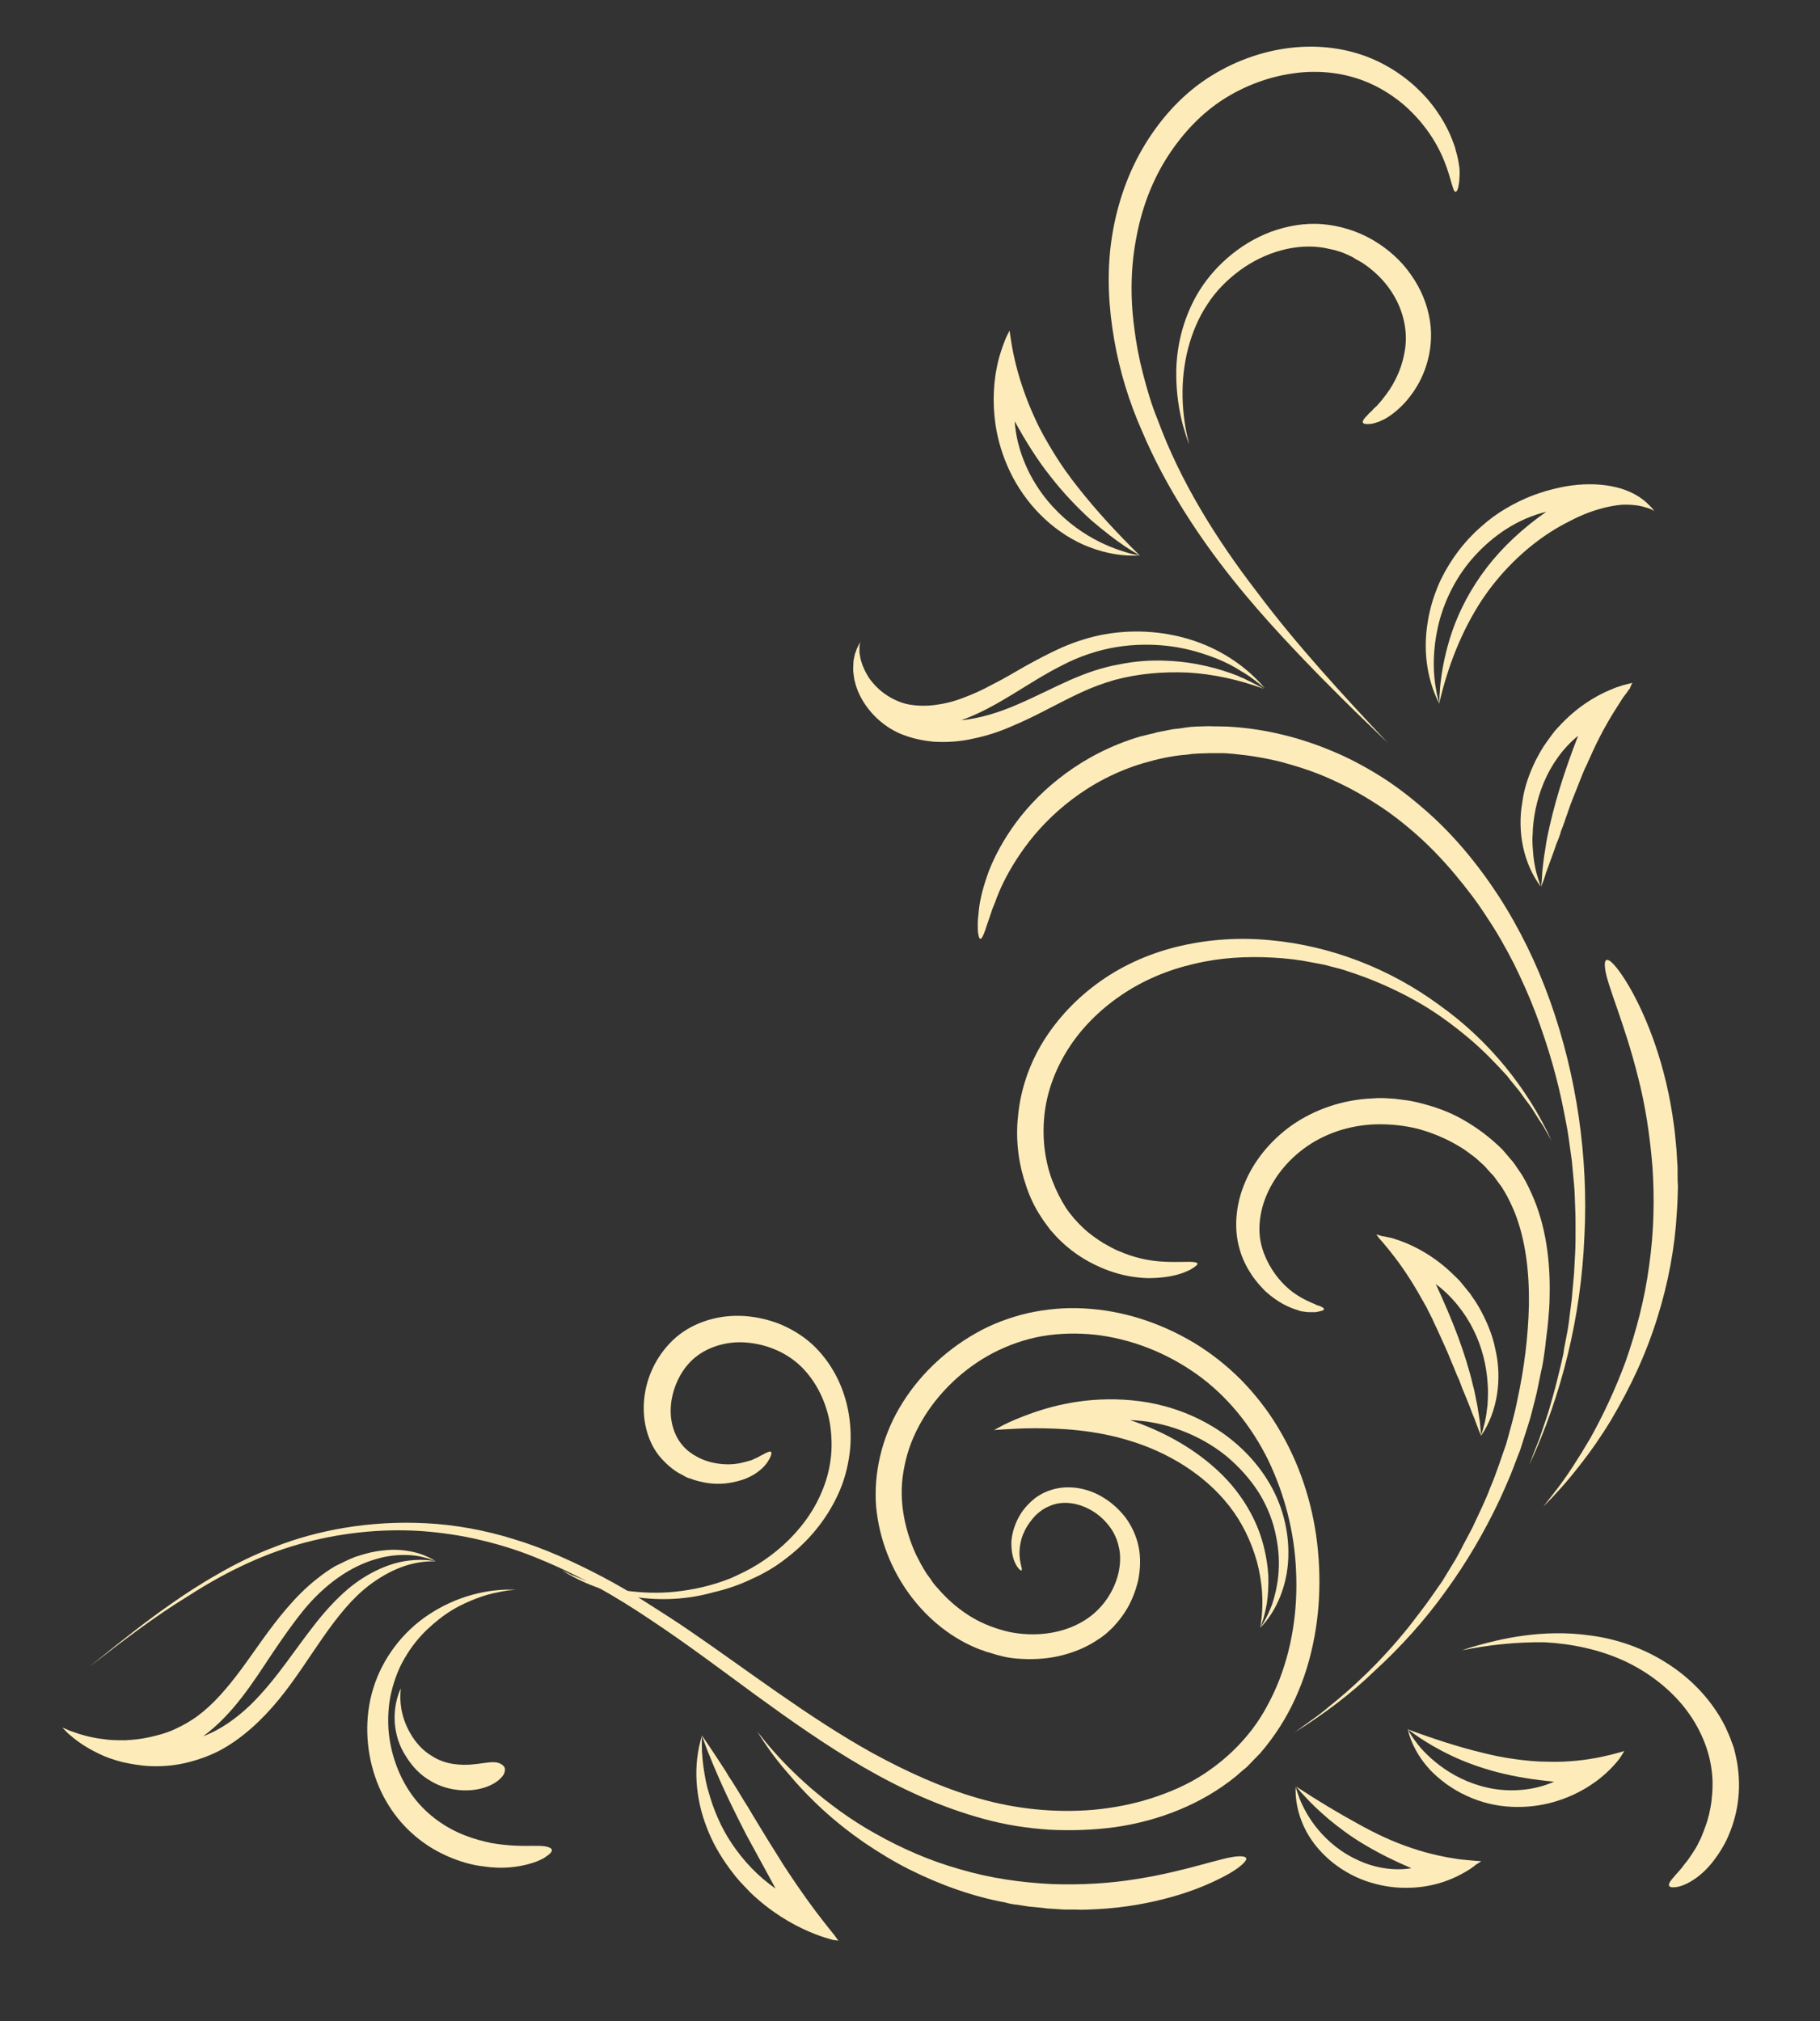 <?xml version="1.0" encoding="utf-8"?>
<!-- Generator: Adobe Illustrator 16.0.0, SVG Export Plug-In . SVG Version: 6.00 Build 0)  -->
<!DOCTYPE svg PUBLIC "-//W3C//DTD SVG 1.1//EN" "http://www.w3.org/Graphics/SVG/1.1/DTD/svg11.dtd">
<svg version="1.1" id="Layer_2" xmlns="http://www.w3.org/2000/svg" xmlns:xlink="http://www.w3.org/1999/xlink" x="0px" y="0px"
	 width="209.333px" height="232.445px" viewBox="8.806 0 209.333 232.445" enable-background="new 8.806 0 209.333 232.445"
	 xml:space="preserve">
<rect x="8.806" y="0" width="209.333" height="232.445" fill="#333333" stroke="none"/>
<g>
	<path fill="#fdecba" d="M19.047,191.735c0,0,0.851-0.681,2.424-1.956c1.615-1.275,3.912-3.146,7.016-5.314
		c1.573-1.105,3.316-2.254,5.272-3.359c1.956-1.148,4.167-2.254,6.633-3.189c4.891-1.913,10.886-3.062,17.434-2.721
		c3.274,0.17,6.676,0.765,10.077,1.828c3.401,1.021,6.804,2.551,10.205,4.337c1.7,0.893,3.358,1.871,5.018,2.934
		c1.658,1.063,3.358,2.126,5.017,3.274c3.359,2.296,6.676,4.72,10.163,7.144c3.486,2.424,7.058,4.805,10.885,6.931
		c3.827,2.083,7.866,3.954,12.161,5.188c4.252,1.232,8.801,1.7,13.266,1.318c2.254-0.213,4.465-0.639,6.591-1.318
		c2.126-0.681,4.209-1.573,6.08-2.807c1.871-1.232,3.572-2.721,4.975-4.422c0.724-0.851,1.361-1.786,1.914-2.722
		c0.553-0.978,1.062-1.956,1.488-2.976c1.743-4.125,2.423-8.717,2.211-13.182c-0.17-4.465-1.318-8.887-3.231-12.841
		c-1.956-3.955-4.763-7.398-8.249-9.865c-3.486-2.466-7.526-4.039-11.65-4.507c-2.041-0.213-4.082-0.17-6.081,0.17
		c-1.955,0.34-3.869,1.021-5.612,1.914c-3.486,1.828-6.378,4.634-8.249,7.865c-0.936,1.616-1.615,3.359-1.956,5.103
		c-0.382,1.786-0.425,3.529-0.17,5.272c0.255,1.744,0.766,3.402,1.488,4.976c0.213,0.382,0.383,0.765,0.596,1.147
		c0.212,0.383,0.425,0.723,0.638,1.063c0.255,0.34,0.51,0.68,0.723,1.021c0.255,0.34,0.553,0.638,0.808,0.936
		c1.105,1.232,2.339,2.253,3.699,3.061c1.361,0.809,2.807,1.318,4.252,1.659c2.935,0.595,5.91,0.212,8.207-1.063
		c2.296-1.233,3.784-3.401,4.337-5.612c0.255-1.105,0.297-2.211,0.042-3.189c-0.212-0.978-0.68-1.871-1.317-2.594
		c-1.233-1.488-3.02-2.296-4.55-2.381c-0.766-0.043-1.488,0.085-2.126,0.383c-0.638,0.255-1.19,0.68-1.616,1.105
		c-0.425,0.468-0.766,0.936-1.062,1.445c-0.256,0.511-0.468,0.979-0.553,1.403c-0.213,0.893-0.213,1.616-0.128,2.169
		c0.042,0.255,0.085,0.51,0.128,0.68c0.042,0.17,0.085,0.298,0.085,0.426c0,0.212-0.043,0.212-0.213,0.085
		c-0.085-0.085-0.17-0.17-0.298-0.341c-0.127-0.17-0.213-0.382-0.34-0.638c-0.213-0.553-0.383-1.36-0.341-2.338
		c0.086-0.979,0.426-2.169,1.191-3.317c0.383-0.553,0.893-1.105,1.53-1.615c0.638-0.468,1.403-0.851,2.296-1.063
		c1.743-0.425,3.869-0.085,5.655,1.063c0.894,0.553,1.743,1.318,2.467,2.254c0.68,0.935,1.232,2.083,1.487,3.316
		c0.256,1.232,0.213,2.551-0.042,3.869c-0.298,1.275-0.808,2.594-1.573,3.741c-0.383,0.596-0.851,1.148-1.318,1.659
		c-0.51,0.51-1.062,1.021-1.7,1.402c-1.233,0.851-2.637,1.446-4.125,1.829s-3.062,0.51-4.677,0.425
		c-0.809-0.042-1.616-0.128-2.382-0.34c-0.382-0.085-0.808-0.213-1.19-0.341l-0.595-0.17c-0.213-0.085-0.383-0.17-0.596-0.213
		c-6.25-2.381-11.268-8.801-11.99-16.455c-0.298-3.826,0.638-7.866,2.679-11.353s5.06-6.463,8.717-8.547
		c1.828-1.062,3.869-1.828,5.995-2.338c2.126-0.468,4.294-0.681,6.506-0.553c4.379,0.212,8.759,1.615,12.671,3.954
		c1.955,1.19,3.741,2.594,5.399,4.252c1.616,1.658,3.062,3.486,4.252,5.485c2.424,3.996,3.955,8.589,4.508,13.309
		s0.255,9.652-1.191,14.372c-0.723,2.338-1.743,4.634-3.104,6.76c-0.681,1.063-1.445,2.084-2.254,3.02l-1.317,1.36
		c-0.213,0.255-0.468,0.426-0.724,0.638l-0.723,0.638c-3.954,3.231-8.887,5.146-13.903,5.868c-2.509,0.34-5.061,0.425-7.569,0.298
		c-2.551-0.17-5.06-0.553-7.525-1.233c-4.891-1.318-9.524-3.444-13.862-5.953c-4.337-2.509-8.419-5.399-12.458-8.334
		c-3.997-2.934-7.951-5.91-11.99-8.589c-4.04-2.721-8.249-5.145-12.714-6.973c-2.211-0.936-4.465-1.658-6.803-2.212
		c-2.297-0.553-4.635-0.893-7.017-1.062c-4.72-0.298-9.481,0.255-13.988,1.53c-4.508,1.276-8.76,3.402-12.714,5.953
		C26.531,185.952,22.789,188.844,19.047,191.735z"/>
</g>
<g>
	<path fill="#fdecba" d="M73.345,180.553c0,0,0.298,0.17,0.894,0.425c0.127,0.085,0.297,0.17,0.468,0.213
		c0.17,0.085,0.382,0.17,0.595,0.255s0.468,0.17,0.681,0.298c0.255,0.085,0.51,0.17,0.808,0.255c0.553,0.213,1.19,0.34,1.913,0.553
		c0.723,0.128,1.446,0.34,2.297,0.426c1.658,0.212,3.528,0.297,5.527,0.085c1.998-0.213,4.167-0.681,6.293-1.531
		c1.062-0.468,2.126-0.978,3.146-1.615s1.998-1.361,2.934-2.211c1.828-1.659,3.444-3.742,4.422-6.123
		c0.511-1.19,0.851-2.424,1.021-3.742c0.171-1.275,0.128-2.594-0.042-3.869c-0.383-2.551-1.531-4.975-3.274-6.718
		c-1.743-1.744-4.124-2.679-6.463-2.85c-2.339-0.17-4.592,0.596-6.08,1.956c-1.488,1.361-2.339,3.401-2.509,5.23
		c-0.17,1.87,0.383,3.571,1.36,4.677c0.468,0.553,1.063,0.979,1.701,1.318s1.275,0.553,1.956,0.681
		c1.275,0.255,2.466,0.17,3.358-0.085c0.256-0.043,0.426-0.128,0.638-0.171c0.085-0.042,0.213-0.042,0.298-0.085
		c0.085-0.042,0.17-0.085,0.255-0.127c0.171-0.085,0.341-0.128,0.468-0.213c0.128-0.085,0.256-0.128,0.383-0.213
		c0.255-0.085,0.426-0.255,0.596-0.298c0.17-0.085,0.298-0.127,0.383-0.127c0.17,0,0.212,0.17,0.085,0.51
		c-0.128,0.341-0.426,0.894-1.021,1.446c-0.596,0.553-1.531,1.147-2.764,1.445c-1.233,0.34-2.722,0.468-4.38,0.043
		c-0.213-0.043-0.426-0.128-0.638-0.171c-0.213-0.085-0.426-0.17-0.638-0.212l-0.298-0.128l-0.298-0.17
		c-0.213-0.128-0.425-0.213-0.638-0.34c-0.808-0.511-1.573-1.19-2.254-2.041c-2.594-3.444-2.296-9.354,1.659-13.182
		c1.998-1.913,4.89-2.892,7.78-2.806c1.446,0.042,2.892,0.34,4.295,0.85c1.403,0.553,2.722,1.318,3.869,2.339
		c2.296,2.083,3.784,4.975,4.295,8.079c0.255,1.53,0.298,3.146,0.085,4.677c-0.213,1.573-0.638,3.146-1.318,4.593
		c-1.318,2.891-3.401,5.399-5.91,7.313c-1.233,0.978-2.594,1.785-4.039,2.423c-1.403,0.681-2.935,1.19-4.423,1.531
		C84.91,184.805,78.406,183.741,73.345,180.553z"/>
</g>
<g>
	<path fill="#fdecba" d="M68.157,182.849c0,0-0.212,0-0.553,0.043c-0.17,0-0.425,0.042-0.68,0.085
		c-0.256,0.042-0.553,0.085-0.894,0.17c-0.68,0.127-1.488,0.34-2.381,0.68c-0.893,0.341-1.871,0.766-2.849,1.361
		c-0.979,0.595-1.956,1.36-2.892,2.253c-0.936,0.894-1.786,1.956-2.509,3.189c-0.723,1.19-1.233,2.551-1.573,3.954
		s-0.425,2.849-0.34,4.295c0.213,2.891,1.275,5.697,2.892,7.823c1.615,2.126,3.784,3.572,5.867,4.38
		c1.063,0.425,2.084,0.68,3.062,0.893c0.978,0.17,1.871,0.255,2.679,0.298c1.616,0.085,2.807-0.043,3.529,0.085
		s0.936,0.383,0.638,0.723c-0.128,0.17-0.425,0.383-0.808,0.638c-0.426,0.213-0.936,0.468-1.616,0.638
		c-1.317,0.383-3.146,0.639-5.357,0.298c-1.105-0.127-2.253-0.425-3.444-0.893c-1.19-0.468-2.423-1.105-3.571-1.956
		s-2.254-1.913-3.188-3.188c-0.936-1.276-1.701-2.722-2.212-4.253c-1.062-3.104-1.275-6.76-0.212-10.204
		c1.062-3.444,3.401-6.506,6.378-8.462C61.142,183.699,64.713,182.679,68.157,182.849z"/>
</g>
<g>
	<path fill="#fdecba" d="M54.892,194.201c0,0,0,0.085,0,0.213s-0.043,0.34-0.043,0.638c0,0.553,0.043,1.318,0.255,2.126
		c0.213,0.851,0.596,1.743,1.148,2.594s1.275,1.616,2.126,2.126c0.808,0.553,1.701,0.851,2.551,0.979
		c0.851,0.127,1.658,0.127,2.339,0.042c1.403-0.127,2.339-0.425,3.062-0.085c0.34,0.17,0.553,0.383,0.553,0.681
		c0,0.297-0.128,0.68-0.51,1.021c-0.724,0.765-2.424,1.53-4.635,1.36c-1.063-0.085-2.297-0.383-3.402-1.063
		c-1.147-0.638-2.126-1.658-2.849-2.849C53.998,199.729,53.786,196.668,54.892,194.201z"/>
</g>
<g>
	<path fill="#fdecba" d="M95.881,199.134c0,0,0.127,0.17,0.425,0.511c0.255,0.34,0.638,0.808,1.148,1.402
		c1.021,1.19,2.551,2.807,4.592,4.593c2.041,1.743,4.55,3.656,7.483,5.272c2.935,1.658,6.208,3.104,9.694,4.082
		c3.444,1.021,7.059,1.53,10.503,1.7c3.444,0.128,6.761-0.085,9.652-0.553c5.825-0.893,10.034-2.551,11.82-2.636
		c0.893-0.043,1.147,0.17,0.808,0.595c-0.34,0.426-1.19,1.105-2.636,1.829c-1.403,0.723-3.359,1.572-5.825,2.253
		c-2.424,0.681-5.315,1.233-8.59,1.403c-0.808,0.043-1.658,0.085-2.466,0.043c-0.425,0-0.851,0-1.275,0
		c-0.426-0.043-0.851-0.043-1.318-0.086c-0.213,0-0.425-0.042-0.681-0.042c-0.212-0.043-0.425-0.043-0.68-0.085
		c-0.426-0.043-0.893-0.085-1.36-0.128c-0.468-0.085-0.894-0.127-1.361-0.213c-0.468-0.042-0.936-0.127-1.36-0.255
		c-3.699-0.68-7.441-1.998-11.013-3.784c-1.786-0.893-3.529-1.956-5.229-3.104c-1.659-1.148-3.274-2.424-4.763-3.784
		c-1.488-1.361-2.892-2.85-4.167-4.38C98.049,202.365,96.902,200.75,95.881,199.134z"/>
</g>
<g>
	<path fill="#fdecba" d="M157.62,199.304c0,0,0.382-0.255,1.062-0.766c0.681-0.51,1.743-1.19,2.934-2.211
		c2.467-1.956,5.868-5.017,9.27-9.269c0.426-0.553,0.851-1.106,1.275-1.659c0.213-0.297,0.426-0.553,0.638-0.85
		c0.213-0.298,0.426-0.596,0.639-0.894c0.425-0.595,0.85-1.232,1.275-1.828c0.383-0.638,0.808-1.318,1.19-1.956
		c0.213-0.34,0.425-0.68,0.596-1.021c0.17-0.34,0.382-0.68,0.553-1.062c0.382-0.723,0.765-1.403,1.147-2.169
		c0.681-1.488,1.446-2.977,2.041-4.592c0.681-1.573,1.19-3.231,1.786-4.89c0.468-1.701,0.978-3.402,1.318-5.188
		c0.765-3.529,1.232-7.187,1.317-10.886c0.043-3.656-0.34-7.355-1.658-10.672c-0.34-0.808-0.723-1.616-1.147-2.338
		c-0.128-0.17-0.213-0.383-0.341-0.553l-0.383-0.51c-0.255-0.34-0.468-0.723-0.808-1.021l-0.425-0.468
		c-0.128-0.17-0.298-0.34-0.426-0.468l-0.936-0.851c-0.34-0.255-0.68-0.51-1.021-0.765c-0.34-0.255-0.723-0.468-1.062-0.68
		c-1.445-0.851-3.019-1.488-4.592-1.914c-1.573-0.383-3.189-0.553-4.763-0.51c-3.146,0.085-6.038,1.105-8.291,2.764
		c-2.254,1.659-3.827,3.87-4.593,6.081c-0.383,1.105-0.553,2.211-0.553,3.231s0.213,1.956,0.553,2.849
		c0.681,1.744,1.743,3.062,2.764,3.955c1.021,0.893,2.041,1.36,2.722,1.658c0.17,0.085,0.34,0.127,0.468,0.212
		s0.255,0.085,0.383,0.128c0.213,0.085,0.383,0.17,0.468,0.255c0.17,0.17,0,0.298-0.468,0.383c-0.128,0.043-0.255,0.043-0.426,0.085
		c-0.17,0-0.34,0-0.553,0c-0.085,0-0.212,0-0.34,0s-0.213-0.042-0.34-0.042c-0.256-0.043-0.511-0.043-0.766-0.171
		c-1.063-0.297-2.381-0.936-3.657-2.083c-0.17-0.128-0.297-0.298-0.468-0.468c-0.17-0.17-0.297-0.34-0.467-0.511
		c-0.298-0.382-0.596-0.723-0.851-1.147c-0.553-0.851-1.021-1.786-1.318-2.892c-0.638-2.211-0.468-4.89,0.553-7.398
		c1.021-2.551,2.892-4.932,5.442-6.761c2.552-1.786,5.825-2.976,9.312-3.104l0.638-0.042c0.212,0,0.425,0,0.638,0
		c0.425,0.042,0.893,0.042,1.318,0.085c0.425,0.043,0.893,0.128,1.317,0.17c0.426,0.042,0.894,0.17,1.318,0.255
		c1.743,0.425,3.529,1.021,5.145,1.956c1.659,0.936,3.189,2.083,4.593,3.487c0.34,0.382,0.638,0.765,0.978,1.148
		c0.171,0.17,0.298,0.383,0.468,0.595l0.426,0.638c0.595,0.808,1.021,1.701,1.445,2.636c1.658,3.657,2.169,7.739,2.084,11.736
		c0,1.021-0.086,1.998-0.171,2.977c-0.085,1.021-0.255,1.998-0.34,2.976c-0.085,0.511-0.128,0.979-0.213,1.488
		c-0.085,0.511-0.17,0.979-0.297,1.488c-0.213,0.979-0.383,1.999-0.639,2.977l-0.382,1.488c-0.128,0.511-0.256,0.979-0.426,1.488
		c-0.298,0.978-0.638,1.956-0.936,2.934c-0.383,0.936-0.723,1.914-1.105,2.85c-0.383,0.935-0.808,1.87-1.232,2.806
		c-1.744,3.699-3.827,7.271-6.251,10.588c-2.381,3.316-5.145,6.378-8.121,9.099C164.168,194.839,160.979,197.221,157.62,199.304z"/>
</g>
<g>
	<path fill="#fdecba" d="M184.705,168.477c0,0,0.17-0.468,0.51-1.36c0.17-0.425,0.383-0.978,0.638-1.616
		c0.213-0.638,0.468-1.402,0.766-2.253s0.553-1.786,0.851-2.849c0.298-1.021,0.553-2.169,0.851-3.359
		c0.085-0.298,0.127-0.596,0.212-0.936c0.085-0.298,0.128-0.638,0.171-0.978c0.127-0.638,0.255-1.318,0.383-1.999
		c0.127-0.68,0.212-1.403,0.297-2.126s0.213-1.445,0.256-2.211c0.085-0.766,0.127-1.53,0.212-2.339
		c0.043-0.808,0.085-1.615,0.128-2.423c0.042-0.808,0.042-1.658,0.042-2.509c0-0.85,0-1.701-0.042-2.594
		c-0.043-0.893-0.043-1.786-0.128-2.679s-0.17-1.828-0.255-2.721c-0.128-0.936-0.255-1.828-0.383-2.764s-0.34-1.871-0.51-2.807
		c-0.724-3.784-1.829-7.611-3.274-11.438c-0.723-1.914-1.573-3.785-2.466-5.613c-0.936-1.829-1.956-3.657-3.104-5.357
		c-1.105-1.744-2.381-3.402-3.699-4.975s-2.764-3.104-4.294-4.464c-1.531-1.361-3.146-2.636-4.848-3.699
		c-1.701-1.106-3.444-2.041-5.272-2.849c-1.786-0.808-3.657-1.403-5.527-1.913c-1.871-0.468-3.699-0.766-5.528-0.936
		c-0.467-0.042-0.893-0.085-1.36-0.085s-0.893,0-1.36,0s-0.893,0.042-1.318,0.042l-0.681,0.042l-0.638,0.085
		c-1.743,0.127-3.401,0.51-5.017,0.978c-3.146,0.936-5.911,2.423-8.207,4.167c-2.296,1.743-4.082,3.657-5.442,5.527
		c-1.36,1.871-2.339,3.657-2.977,5.188c-0.17,0.383-0.298,0.766-0.425,1.105c-0.128,0.34-0.298,0.681-0.383,0.978
		c-0.213,0.638-0.383,1.148-0.553,1.616c-0.553,1.786-0.851,2.083-1.021,0.978c-0.043-0.255-0.043-0.638-0.043-1.105
		s0.085-0.978,0.128-1.573c0.128-1.233,0.51-2.721,1.148-4.465c0.68-1.743,1.7-3.657,3.146-5.612
		c1.445-1.956,3.358-3.912,5.74-5.655c2.381-1.743,5.229-3.231,8.504-4.209c0.425-0.085,0.808-0.212,1.232-0.298
		c0.213-0.042,0.426-0.085,0.638-0.17c0.213-0.042,0.426-0.085,0.639-0.127c0.425-0.085,0.85-0.17,1.317-0.255
		c0.426-0.042,0.894-0.085,1.318-0.17c0.213-0.042,0.468-0.042,0.681-0.085c0.212,0,0.468-0.042,0.68-0.042
		c0.468,0,0.894-0.042,1.361-0.042c0.935,0.042,1.87,0,2.806,0.085c3.742,0.255,7.653,1.19,11.396,2.764
		c1.871,0.765,3.699,1.743,5.485,2.849c1.786,1.105,3.486,2.423,5.103,3.827c3.273,2.806,6.123,6.25,8.546,9.95
		c2.424,3.742,4.423,7.824,5.953,12.118c3.062,8.589,4.422,17.943,3.954,27.085C190.657,151.512,188.405,160.525,184.705,168.477z"
		/>
</g>
<g>
	<path fill="#fdecba" d="M187.299,131.272c0,0-0.17-0.34-0.553-0.978c-0.17-0.298-0.383-0.723-0.681-1.148s-0.596-0.936-0.978-1.531
		c-0.341-0.553-0.851-1.148-1.318-1.829c-0.213-0.34-0.511-0.638-0.766-0.978c-0.298-0.34-0.553-0.68-0.851-1.063
		c-1.275-1.403-2.721-2.934-4.507-4.422s-3.784-2.977-6.08-4.252c-2.296-1.276-4.848-2.424-7.611-3.316
		c-0.681-0.255-1.403-0.425-2.083-0.596c-0.341-0.085-0.724-0.212-1.063-0.255c-0.34-0.085-0.723-0.127-1.105-0.212
		c-1.446-0.298-2.934-0.468-4.465-0.553c-3.019-0.17-6.123,0-9.099,0.723c-2.977,0.68-5.826,1.871-8.334,3.572
		c-2.509,1.701-4.635,3.827-6.166,6.25c-1.53,2.423-2.466,5.06-2.721,7.696c-0.256,2.636,0.085,5.23,0.935,7.441
		c0.426,1.106,0.936,2.126,1.531,3.062c0.595,0.893,1.318,1.701,2.041,2.381s1.53,1.233,2.339,1.743
		c0.425,0.213,0.808,0.468,1.19,0.638c0.383,0.213,0.808,0.34,1.19,0.51c1.53,0.596,2.977,0.851,4.167,0.936
		s2.168,0.042,2.849,0.042c1.36-0.042,1.743,0.127,1.021,0.595c-0.17,0.128-0.425,0.298-0.723,0.426
		c-0.298,0.127-0.681,0.297-1.148,0.425c-0.893,0.255-2.083,0.425-3.486,0.425c-1.403-0.042-3.062-0.297-4.805-0.978
		c-1.743-0.68-3.571-1.701-5.23-3.316c-0.425-0.383-0.808-0.851-1.19-1.276c-0.34-0.468-0.723-0.936-1.062-1.488
		c-0.681-1.021-1.233-2.168-1.658-3.401c-0.426-1.233-0.766-2.551-0.936-3.912c-0.17-1.36-0.213-2.806-0.043-4.252
		c0.256-2.891,1.233-5.91,2.892-8.589s3.912-5.06,6.633-6.973c2.722-1.914,5.868-3.274,9.228-4.04
		c3.358-0.765,6.846-0.978,10.289-0.638c6.932,0.638,13.734,3.274,19.39,7.441C180.028,119.621,184.535,125.191,187.299,131.272z"/>
</g>
<g>
	<path fill="#fdecba" d="M168.42,85.435c0,0-1.233-1.19-3.444-3.316c-2.169-2.126-5.272-5.188-8.844-9.057
		c-3.572-3.87-7.569-8.589-11.141-14.287c-1.786-2.849-3.444-5.911-4.848-9.227c-1.445-3.274-2.551-6.803-3.188-10.502
		c-0.638-3.657-0.851-7.483-0.341-11.225c0.511-3.742,1.701-7.441,3.572-10.673c1.871-3.231,4.38-6.08,7.398-8.079
		s6.378-3.189,9.694-3.572s6.548,0.085,9.27,1.233c2.722,1.148,4.848,2.849,6.421,4.635c1.53,1.786,2.509,3.614,3.062,5.23
		c0.17,0.383,0.212,0.808,0.34,1.148c0.085,0.34,0.17,0.723,0.213,1.021c0.127,0.638,0.127,1.191,0.085,1.659
		c0,0.467-0.085,0.808-0.128,1.063c-0.043,0.255-0.128,0.425-0.213,0.51c-0.127,0.17-0.297,0-0.425-0.468
		c-0.17-0.468-0.34-1.233-0.681-2.211c-0.34-0.978-0.851-2.168-1.658-3.444c-0.808-1.276-1.913-2.636-3.401-3.912
		c-1.488-1.233-3.359-2.381-5.527-3.019c-1.105-0.34-2.254-0.553-3.487-0.638c-1.232-0.085-2.509-0.042-3.826,0.17
		c-2.594,0.382-5.315,1.36-7.781,2.934c-2.467,1.573-4.635,3.827-6.378,6.506s-2.977,5.825-3.614,9.184
		c-0.681,3.359-0.766,6.931-0.298,10.502c0.213,1.786,0.553,3.614,1.021,5.4c0.468,1.786,0.978,3.571,1.701,5.315
		c2.594,7.058,6.718,13.691,11.438,19.814C158.002,74.252,163.275,79.95,168.42,85.435z"/>
</g>
<g>
	<path fill="#fdecba" d="M145.587,51.122c0,0-0.086-0.212-0.213-0.553c-0.128-0.383-0.298-0.936-0.511-1.658
		c-0.382-1.446-0.808-3.614-0.765-6.25c0.042-2.636,0.68-5.825,2.423-8.844c1.744-2.977,4.72-5.74,8.419-7.143
		c1.871-0.681,3.912-1.063,5.953-0.893c2.041,0.17,4.082,0.808,5.825,1.828s3.274,2.381,4.38,3.997
		c1.147,1.616,1.871,3.401,2.168,5.23c0.298,1.828,0.085,3.614-0.383,5.103c-0.467,1.53-1.19,2.764-1.998,3.784
		c-0.766,0.978-1.615,1.701-2.381,2.211c-0.383,0.255-0.766,0.425-1.063,0.553c-0.34,0.127-0.638,0.212-0.85,0.255
		c-1.021,0.128-1.233-0.085-0.894-0.553c0.085-0.127,0.213-0.255,0.341-0.382c0.127-0.17,0.297-0.34,0.51-0.51
		c0.17-0.213,0.383-0.425,0.638-0.638c0.213-0.255,0.468-0.511,0.681-0.808c0.978-1.19,2.041-2.934,2.466-5.23
		c0.468-2.253,0-4.932-1.615-7.271c-0.809-1.19-1.914-2.253-3.189-3.104l-0.51-0.297c-0.171-0.085-0.341-0.17-0.511-0.298
		c-0.34-0.212-0.723-0.34-1.062-0.51c-0.383-0.17-0.766-0.255-1.148-0.383l-0.596-0.127c-0.212-0.042-0.382-0.085-0.595-0.127
		c-3.189-0.553-6.804,0.468-9.694,2.594c-1.446,1.063-2.765,2.381-3.742,3.912c-1.021,1.531-1.743,3.274-2.211,5.06
		C144.524,43.681,144.652,47.592,145.587,51.122z"/>
</g>
<g>
	<path fill="#fdecba" d="M186.321,173.281c0,0,0.128-0.17,0.426-0.553c0.255-0.34,0.68-0.85,1.19-1.53
		c1.021-1.318,2.339-3.316,3.784-5.783c1.403-2.509,2.849-5.527,4.082-8.887c1.19-3.401,2.168-7.101,2.679-10.927
		c0.553-3.827,0.638-7.739,0.383-11.438c-0.298-3.699-0.851-7.186-1.658-10.29c-1.531-6.166-3.572-10.587-3.784-12.458
		c-0.128-0.936,0.085-1.19,0.553-0.893c0.468,0.34,1.19,1.233,2.083,2.721c1.743,2.934,4.039,8.122,5.103,14.967
		c0.128,0.85,0.255,1.743,0.34,2.636c0.043,0.468,0.085,0.893,0.128,1.361c0.043,0.467,0.043,0.935,0.085,1.403
		c0,0.213,0.043,0.468,0.043,0.723c0,0.255,0,0.467,0,0.723c0,0.468,0,0.936,0.042,1.446c-0.042,0.978-0.042,1.956-0.127,2.934
		c-0.213,3.955-0.979,8.121-2.254,12.161c-0.638,2.041-1.403,4.039-2.296,5.995c-0.894,1.956-1.914,3.869-3.02,5.74
		c-1.105,1.828-2.339,3.614-3.656,5.272C189.17,170.263,187.767,171.836,186.321,173.281z"/>
</g>
<g>
	<path fill="#fdecba" d="M176.924,189.822c0,0,0.17-0.043,0.51-0.171c0.341-0.127,0.809-0.255,1.403-0.425
		c1.233-0.34,3.02-0.808,5.23-1.105s4.89-0.425,7.781,0c2.849,0.383,5.952,1.403,8.716,3.189c2.765,1.743,5.188,4.294,6.676,7.271
		c0.17,0.383,0.341,0.766,0.511,1.148c0.127,0.382,0.297,0.765,0.425,1.147s0.213,0.808,0.298,1.19s0.17,0.809,0.213,1.19
		c0.212,1.616,0.17,3.146-0.085,4.593c-0.256,1.445-0.724,2.764-1.276,3.911c-0.595,1.148-1.275,2.127-1.955,2.892
		c-1.403,1.573-2.892,2.254-3.699,2.382c-0.851,0.127-1.063-0.086-0.809-0.553c0.128-0.213,0.341-0.468,0.638-0.809
		c0.298-0.34,0.681-0.723,1.063-1.275c0.213-0.255,0.425-0.51,0.638-0.851c0.213-0.298,0.425-0.638,0.638-0.978
		c0.213-0.341,0.383-0.766,0.596-1.148c0.085-0.213,0.17-0.425,0.255-0.638c0.042-0.128,0.085-0.213,0.128-0.34
		c0.042-0.128,0.085-0.213,0.127-0.341c0.34-0.893,0.596-1.955,0.723-3.061c0.128-1.106,0.17-2.297,0-3.487
		c-0.297-2.381-1.36-4.933-3.104-7.144s-4.21-4.124-6.974-5.399c-2.806-1.276-5.952-1.956-9.142-2.126
		C183.217,188.844,179.986,189.184,176.924,189.822z"/>
</g>
<g>
	<path fill="#fdecba" d="M15.986,198.709c0,0,0.085,0.085,0.255,0.255c0.171,0.17,0.383,0.425,0.724,0.68
		c0.68,0.596,1.743,1.361,3.273,2.084c0.766,0.383,1.658,0.681,2.637,0.936c0.978,0.213,2.083,0.425,3.316,0.468
		c1.19,0.042,2.466-0.043,3.826-0.34c1.318-0.298,2.722-0.766,4.04-1.446c2.636-1.403,4.932-3.571,6.846-5.91
		c1.913-2.339,3.486-4.89,5.103-7.186c1.615-2.297,3.273-4.423,5.357-5.996c2.126-1.573,4.635-2.764,7.568-2.679
		c0,0-0.085,0-0.213-0.042c-0.127,0-0.34-0.043-0.595-0.085c-0.553-0.043-1.318-0.085-2.297,0.042
		c-1.955,0.213-4.592,1.233-7.058,3.316c-1.233,1.063-2.424,2.339-3.572,3.785c-1.147,1.445-2.296,3.061-3.529,4.72
		c-1.232,1.658-2.551,3.316-4.124,4.847c-1.573,1.488-3.401,2.807-5.357,3.529c3.401-2.509,5.655-6.08,7.909-9.482
		c1.147-1.7,2.296-3.358,3.528-4.89c1.233-1.53,2.637-2.849,4.082-3.869c1.446-1.021,2.977-1.743,4.337-2.126
		c1.403-0.425,2.679-0.51,3.699-0.468c1.063,0.043,1.829,0.255,2.382,0.426c0.255,0.085,0.468,0.17,0.595,0.212
		c0.128,0.043,0.213,0.085,0.213,0.085c-0.596-0.383-1.318-0.723-2.041-0.936c-0.723-0.212-1.53-0.34-2.339-0.382
		c-0.808-0.043-1.615,0.042-2.466,0.17c-0.808,0.127-1.616,0.383-2.424,0.638c-0.766,0.298-1.53,0.68-2.296,1.062
		c-0.723,0.426-1.403,0.894-2.084,1.446c-1.317,1.021-2.466,2.211-3.486,3.401c-2.083,2.424-3.656,4.89-5.272,7.059
		c-1.615,2.168-3.188,3.997-4.975,5.314c-0.851,0.638-1.786,1.148-2.722,1.573c-0.936,0.426-1.913,0.681-2.892,0.894
		c-0.935,0.212-1.87,0.297-2.764,0.34c-0.893,0-1.7,0-2.466-0.128c-1.488-0.17-2.722-0.553-3.529-0.851
		c-0.425-0.127-0.723-0.297-0.936-0.382C16.114,198.751,15.986,198.709,15.986,198.709z"/>
</g>
<g>
	<path fill="#fdecba" d="M105.236,223.2c0,0-0.171-0.213-0.468-0.638c-0.298-0.383-0.766-0.936-1.318-1.658
		c-1.105-1.403-2.552-3.402-4.039-5.655c-0.171-0.298-0.383-0.553-0.553-0.851c-0.171-0.298-0.383-0.596-0.554-0.893
		c-0.382-0.596-0.765-1.233-1.147-1.829c-0.766-1.275-1.573-2.551-2.339-3.869c-0.425-0.638-0.808-1.317-1.232-1.998
		c-0.213-0.34-0.426-0.681-0.639-1.021c-0.127-0.17-0.212-0.34-0.34-0.511c-0.085-0.17-0.213-0.34-0.298-0.51
		c-0.893-1.36-1.785-2.764-2.806-4.21c0,0,0.255,0.639,0.638,1.701c0.212,0.51,0.468,1.148,0.765,1.871
		c0.298,0.723,0.639,1.488,1.021,2.338c0.766,1.701,1.701,3.572,2.722,5.57c1.063,1.956,2.211,4.04,3.359,6.166
		c-1.999-1.361-3.699-3.189-5.018-5.146s-2.169-4.082-2.679-5.952c-0.298-0.936-0.425-1.829-0.553-2.594
		c-0.128-0.809-0.17-1.488-0.213-2.041c-0.042-1.148,0-1.828,0-1.828c-1.062,3.358-0.766,7.186,0.553,10.545
		c0.638,1.7,1.531,3.231,2.552,4.634c0.51,0.681,1.021,1.361,1.615,1.956c0.298,0.298,0.553,0.596,0.851,0.894
		c0.298,0.297,0.596,0.553,0.893,0.808c2.339,2.041,4.763,3.274,6.506,3.954c0.851,0.341,1.616,0.553,2.084,0.681
		C104.98,223.157,105.236,223.2,105.236,223.2z"/>
</g>
<g>
	<path fill="#fdecba" d="M179.178,214.059c0,0-0.256,0-0.681-0.043c-0.426-0.042-1.063-0.085-1.828-0.17
		c-1.488-0.213-3.487-0.596-5.57-1.318c-1.021-0.34-2.084-0.765-3.104-1.232s-2.083-1.021-3.146-1.616
		c-2.168-1.19-4.379-2.509-6.973-4.21c0,0,0.085,0.128,0.255,0.298c0.17,0.213,0.425,0.511,0.766,0.851
		c0.638,0.723,1.615,1.658,2.764,2.637c1.19,0.978,2.594,2.041,4.209,2.976c1.573,0.936,3.359,1.829,5.272,2.637
		c-2.041,0.34-4.294-0.043-6.165-0.936c-1.913-0.851-3.444-2.168-4.55-3.486s-1.743-2.594-2.126-3.529
		c-0.17-0.468-0.298-0.851-0.383-1.105s-0.085-0.383-0.085-0.383c-0.085,1.53,0.255,3.146,0.936,4.635s1.743,2.807,2.977,3.869
		c1.233,1.063,2.722,1.913,4.209,2.424c1.488,0.51,3.02,0.766,4.423,0.766c2.849,0.042,5.145-0.809,6.59-1.616
		c0.724-0.383,1.276-0.766,1.616-1.062C178.965,214.229,179.178,214.059,179.178,214.059z"/>
</g>
<g>
	<path fill="#fdecba" d="M195.633,201.388c0,0-0.256,0.085-0.724,0.212c-0.467,0.128-1.105,0.298-1.913,0.468
		c-1.615,0.341-3.869,0.638-6.25,0.553c-1.19,0-2.467-0.127-3.699-0.298c-1.275-0.17-2.552-0.425-3.869-0.765
		c-2.637-0.638-5.4-1.531-8.505-2.679c0,0,0.128,0.085,0.383,0.255c0.213,0.17,0.596,0.425,1.021,0.723
		c0.894,0.596,2.169,1.36,3.699,2.084c1.531,0.723,3.359,1.403,5.357,1.913c1.999,0.51,4.125,0.851,6.421,1.062
		c-2.083,0.936-4.55,1.191-6.803,0.851c-2.254-0.34-4.295-1.275-5.825-2.338c-1.531-1.063-2.637-2.212-3.274-3.104
		c-0.34-0.425-0.553-0.808-0.723-1.062c-0.128-0.256-0.213-0.383-0.213-0.383c0.383,1.615,1.233,3.188,2.424,4.507
		c0.595,0.681,1.275,1.233,1.998,1.786c0.723,0.51,1.488,0.978,2.339,1.36c1.616,0.766,3.401,1.19,5.145,1.275
		s3.402-0.127,4.89-0.553c2.977-0.851,5.146-2.424,6.421-3.699c0.638-0.638,1.105-1.19,1.36-1.615
		C195.505,201.6,195.633,201.388,195.633,201.388z"/>
</g>
<g>
	<path fill="#fdecba" d="M123.136,164.48c0,0,0.426-0.043,1.233-0.086c0.808-0.042,1.998-0.127,3.444-0.127
		c2.891,0,6.931,0.17,11.098,1.488c4.124,1.275,8.376,3.741,11.268,7.44c1.445,1.829,2.509,3.997,3.188,6.378
		c0.639,2.382,0.851,4.976,0.383,7.654c0,0,0.085-0.256,0.256-0.724c0.17-0.467,0.34-1.19,0.51-2.083
		c0.128-0.893,0.213-1.998,0.17-3.231c-0.085-1.233-0.298-2.594-0.723-4.039c-0.851-2.85-2.636-5.825-5.357-8.249
		c-2.679-2.424-6.123-4.337-9.822-5.57c3.912,0.127,7.951,1.615,11.056,4.124c1.53,1.276,2.849,2.764,3.826,4.337
		c0.979,1.616,1.616,3.317,1.914,4.933c0.34,1.616,0.382,3.146,0.255,4.465c-0.128,1.318-0.426,2.466-0.723,3.359
		c-0.341,0.893-0.681,1.573-0.936,1.998s-0.426,0.681-0.426,0.681c1.914-1.956,3.104-4.89,3.231-7.994
		c0.128-3.104-0.68-6.293-2.423-9.057c-1.701-2.722-4.125-4.89-6.676-6.336c-2.594-1.488-5.357-2.338-7.951-2.679
		c-2.594-0.34-5.018-0.255-7.101,0.043c-2.084,0.298-3.87,0.808-5.315,1.318c-1.445,0.51-2.509,0.978-3.274,1.36
		C123.519,164.268,123.136,164.48,123.136,164.48z"/>
</g>
<g>
	<path fill="#fdecba" d="M167.102,141.987c0,0,0.17,0.213,0.468,0.595c0.17,0.17,0.34,0.383,0.553,0.638
		c0.213,0.255,0.468,0.553,0.723,0.893c1.063,1.318,2.339,3.189,3.529,5.358c0.17,0.255,0.298,0.553,0.468,0.808
		c0.128,0.298,0.298,0.596,0.425,0.851l0.213,0.425c0.085,0.128,0.128,0.298,0.213,0.468c0.127,0.298,0.298,0.596,0.425,0.893
		c0.553,1.233,1.148,2.467,1.658,3.785c0.298,0.638,0.511,1.317,0.851,1.998c0.128,0.34,0.255,0.681,0.383,1.021
		c0.085,0.17,0.128,0.34,0.213,0.51c0.085,0.171,0.127,0.341,0.212,0.511c0.128,0.34,0.298,0.723,0.426,1.062
		c0.127,0.341,0.255,0.724,0.425,1.105c0.085,0.171,0.17,0.383,0.213,0.554c0.085,0.17,0.128,0.382,0.213,0.553
		c0.127,0.382,0.297,0.765,0.468,1.147c0,0-0.085-0.638-0.171-1.7c-0.085-0.511-0.17-1.148-0.297-1.871
		c-0.171-0.723-0.256-1.488-0.511-2.339c-0.383-1.658-0.978-3.571-1.7-5.527c-0.724-1.956-1.616-3.997-2.552-6.038
		c1.828,1.36,3.359,3.274,4.337,5.272c1.021,2.041,1.488,4.167,1.616,6.038c0.085,0.936,0.042,1.786,0,2.551
		c-0.085,0.766-0.17,1.403-0.298,1.956c-0.255,1.063-0.468,1.658-0.468,1.658c1.913-2.764,2.466-6.591,1.658-9.992
		c-0.34-1.743-1.062-3.359-1.871-4.805c-0.212-0.34-0.425-0.723-0.68-1.062c-0.128-0.171-0.213-0.341-0.341-0.511l-0.383-0.468
		c-0.255-0.298-0.51-0.638-0.765-0.936s-0.553-0.553-0.808-0.808c-2.169-2.126-4.508-3.316-6.208-3.912
		c-0.426-0.127-0.809-0.297-1.148-0.34c-0.34-0.085-0.638-0.127-0.893-0.17C167.357,142.029,167.102,141.987,167.102,141.987z"/>
</g>
<g>
	<path fill="#fdecba" d="M196.569,78.547c0,0-0.256,0.042-0.724,0.17c-0.212,0.042-0.51,0.127-0.85,0.255
		c-0.341,0.085-0.681,0.255-1.105,0.425c-1.616,0.68-3.827,1.999-5.826,4.209c-0.255,0.255-0.51,0.553-0.723,0.851
		c-0.212,0.297-0.468,0.638-0.68,0.935c-0.468,0.638-0.851,1.361-1.233,2.083c-0.723,1.488-1.318,3.104-1.53,4.805
		c-0.596,3.359,0.127,7.059,2.126,9.695c0,0-0.213-0.553-0.511-1.616c-0.127-0.51-0.255-1.148-0.34-1.914
		c-0.043-0.723-0.17-1.573-0.085-2.466c0.042-1.829,0.425-3.912,1.275-5.953s2.211-3.997,3.954-5.4
		c-0.808,2.083-1.53,4.125-2.126,6.08c-0.595,1.956-1.062,3.827-1.403,5.485c-0.17,0.808-0.255,1.616-0.383,2.296
		c-0.085,0.68-0.17,1.318-0.212,1.829c-0.043,1.021-0.128,1.658-0.128,1.658c0.17-0.383,0.298-0.766,0.426-1.148
		c0.042-0.17,0.127-0.383,0.17-0.553c0.085-0.17,0.127-0.383,0.212-0.553c0.128-0.383,0.256-0.723,0.383-1.063
		c0.128-0.34,0.255-0.723,0.383-1.063c0.043-0.17,0.128-0.34,0.17-0.51c0.085-0.17,0.128-0.34,0.213-0.51
		c0.128-0.34,0.255-0.681,0.34-1.021c0.298-0.681,0.468-1.318,0.724-1.999c0.425-1.318,0.978-2.551,1.445-3.784
		c0.255-0.596,0.468-1.233,0.766-1.786c0.127-0.297,0.255-0.595,0.383-0.85c0.127-0.298,0.255-0.553,0.382-0.851
		c1.021-2.211,2.169-4.125,3.062-5.485c0.213-0.34,0.426-0.681,0.638-0.936c0.213-0.255,0.341-0.51,0.511-0.681
		C196.398,78.76,196.569,78.547,196.569,78.547z"/>
</g>
<g>
	<path fill="#fdecba" d="M199.076,58.775c0,0-0.042-0.085-0.17-0.213c-0.042-0.085-0.127-0.17-0.212-0.255
		c-0.086-0.085-0.213-0.213-0.341-0.34c-0.51-0.51-1.36-1.148-2.636-1.616s-2.892-0.723-4.763-0.638
		c-0.936,0.042-1.871,0.17-2.849,0.383c-0.978,0.212-1.998,0.51-3.019,0.893s-2.041,0.893-3.062,1.488s-1.999,1.318-2.892,2.126
		c-1.871,1.616-3.444,3.699-4.592,6.038c-1.105,2.338-1.701,4.89-1.744,7.356c-0.042,2.508,0.511,4.932,1.573,6.973
		c0,0-0.042-0.213-0.17-0.638c-0.042-0.213-0.127-0.468-0.17-0.766c-0.042-0.297-0.128-0.638-0.17-1.021
		c-0.213-1.573-0.255-3.827,0.34-6.463c0.596-2.636,1.914-5.57,4.125-8.036c1.105-1.233,2.381-2.339,3.784-3.231
		c1.403-0.893,2.977-1.573,4.55-1.956c-2.679,1.871-5.018,4.039-6.846,6.42c-1.829,2.381-3.146,4.932-3.955,7.271
		c-0.808,2.338-1.19,4.464-1.36,5.995c-0.042,0.383-0.085,0.723-0.085,1.021c-0.043,0.298-0.043,0.553-0.043,0.766
		c0,0.425-0.042,0.638-0.042,0.638c1.021-4.465,2.636-8.419,4.805-11.778c2.169-3.316,5.018-6.08,7.994-7.994
		c0.723-0.468,1.488-0.893,2.253-1.275c0.723-0.383,1.488-0.723,2.169-0.978c1.403-0.51,2.722-0.808,3.827-0.893
		c1.105-0.042,2.041,0.085,2.679,0.298c0.17,0.042,0.297,0.085,0.425,0.127s0.213,0.085,0.298,0.127
		C198.991,58.733,199.076,58.775,199.076,58.775z"/>
</g>
<g>
	<path fill="#fdecba" d="M107.743,73.827c0,0-0.042,0.128-0.17,0.34c-0.042,0.127-0.127,0.255-0.212,0.425
		c-0.043,0.17-0.128,0.383-0.213,0.595c-0.043,0.212-0.128,0.51-0.17,0.808c0,0.298-0.043,0.638-0.043,0.978
		c0,0.383,0.085,0.723,0.128,1.148c0.085,0.383,0.213,0.851,0.383,1.276c0.34,0.851,0.893,1.786,1.658,2.636
		c0.766,0.85,1.743,1.658,3.019,2.253c1.233,0.553,2.637,0.893,4.082,1.021c1.445,0.085,2.977,0,4.465-0.34
		c1.488-0.298,2.977-0.766,4.422-1.403c1.445-0.595,2.807-1.276,4.124-1.956c1.318-0.68,2.637-1.36,3.912-1.956
		c1.275-0.595,2.552-1.063,3.869-1.445c2.679-0.723,5.528-0.978,8.462-0.851c2.892,0.17,5.825,0.808,8.717,1.871
		c0,0-0.255-0.128-0.766-0.425c-0.128-0.085-0.255-0.127-0.425-0.213c-0.171-0.085-0.341-0.17-0.511-0.255s-0.383-0.17-0.595-0.298
		c-0.213-0.085-0.468-0.17-0.681-0.297c-1.956-0.766-4.805-1.616-8.249-1.744c-1.701-0.085-3.571,0.042-5.442,0.425
		c-1.914,0.34-3.784,0.978-5.698,1.829c-1.913,0.85-3.869,1.871-5.952,2.764c-2.041,0.893-4.295,1.616-6.506,1.828
		c4.21-1.488,7.653-4.337,11.65-6.335c1.956-1.021,4.124-1.743,6.208-2.083c2.083-0.34,4.082-0.34,5.953-0.127
		c1.828,0.213,3.486,0.68,4.89,1.19s2.594,1.105,3.486,1.701c0.213,0.127,0.468,0.255,0.638,0.382
		c0.213,0.128,0.383,0.255,0.553,0.383s0.341,0.255,0.468,0.34c0.128,0.127,0.255,0.212,0.383,0.297
		c0.425,0.383,0.681,0.553,0.681,0.553c-1.956-2.338-4.763-4.294-7.994-5.4s-6.803-1.403-10.29-0.808
		c-1.743,0.297-3.443,0.85-5.017,1.53c-1.531,0.681-2.935,1.446-4.253,2.169c-1.317,0.765-2.551,1.488-3.741,2.083
		c-1.148,0.638-2.296,1.148-3.444,1.573c-1.105,0.425-2.211,0.681-3.274,0.808c-1.062,0.127-2.04,0.085-2.976-0.085
		c-0.851-0.17-1.701-0.553-2.424-1.021s-1.318-1.021-1.786-1.616c-0.255-0.298-0.425-0.595-0.595-0.893
		c-0.171-0.297-0.298-0.595-0.426-0.893c-0.127-0.297-0.17-0.553-0.255-0.808c-0.043-0.255-0.085-0.51-0.128-0.723
		c0-0.213,0-0.425,0-0.596c0-0.17,0.043-0.297,0.043-0.425C107.743,73.955,107.743,73.827,107.743,73.827z"/>
</g>
<g>
	<path fill="#fdecba" d="M124.922,38.025c0,0-0.128,0.255-0.383,0.766c-0.213,0.51-0.511,1.275-0.808,2.296
		c-0.553,1.999-0.936,5.018-0.298,8.504c0.34,1.743,0.936,3.529,1.871,5.315c0.936,1.744,2.168,3.402,3.699,4.805
		c0.765,0.723,1.573,1.318,2.423,1.871c0.894,0.553,1.786,1.021,2.722,1.361c1.871,0.723,3.869,1.063,5.783,0.935
		c0,0-0.171-0.042-0.511-0.085s-0.808-0.17-1.445-0.383c-1.233-0.382-2.935-1.063-4.72-2.253c-1.786-1.19-3.699-2.934-5.146-5.188
		c-1.445-2.211-2.423-4.89-2.594-7.526c1.276,2.338,2.637,4.507,4.167,6.42c1.488,1.914,3.104,3.572,4.593,4.933
		c1.53,1.318,2.934,2.381,3.954,3.061c0.511,0.34,0.936,0.596,1.233,0.766s0.468,0.297,0.468,0.297
		c-2.722-2.679-5.061-5.229-7.102-7.823c-1.021-1.276-1.955-2.594-2.764-3.912c-0.808-1.318-1.573-2.636-2.168-3.954
		c-1.233-2.637-1.999-5.145-2.424-7.059c-0.213-0.936-0.34-1.743-0.425-2.296C124.964,38.323,124.922,38.025,124.922,38.025z"/>
</g>
</svg>
